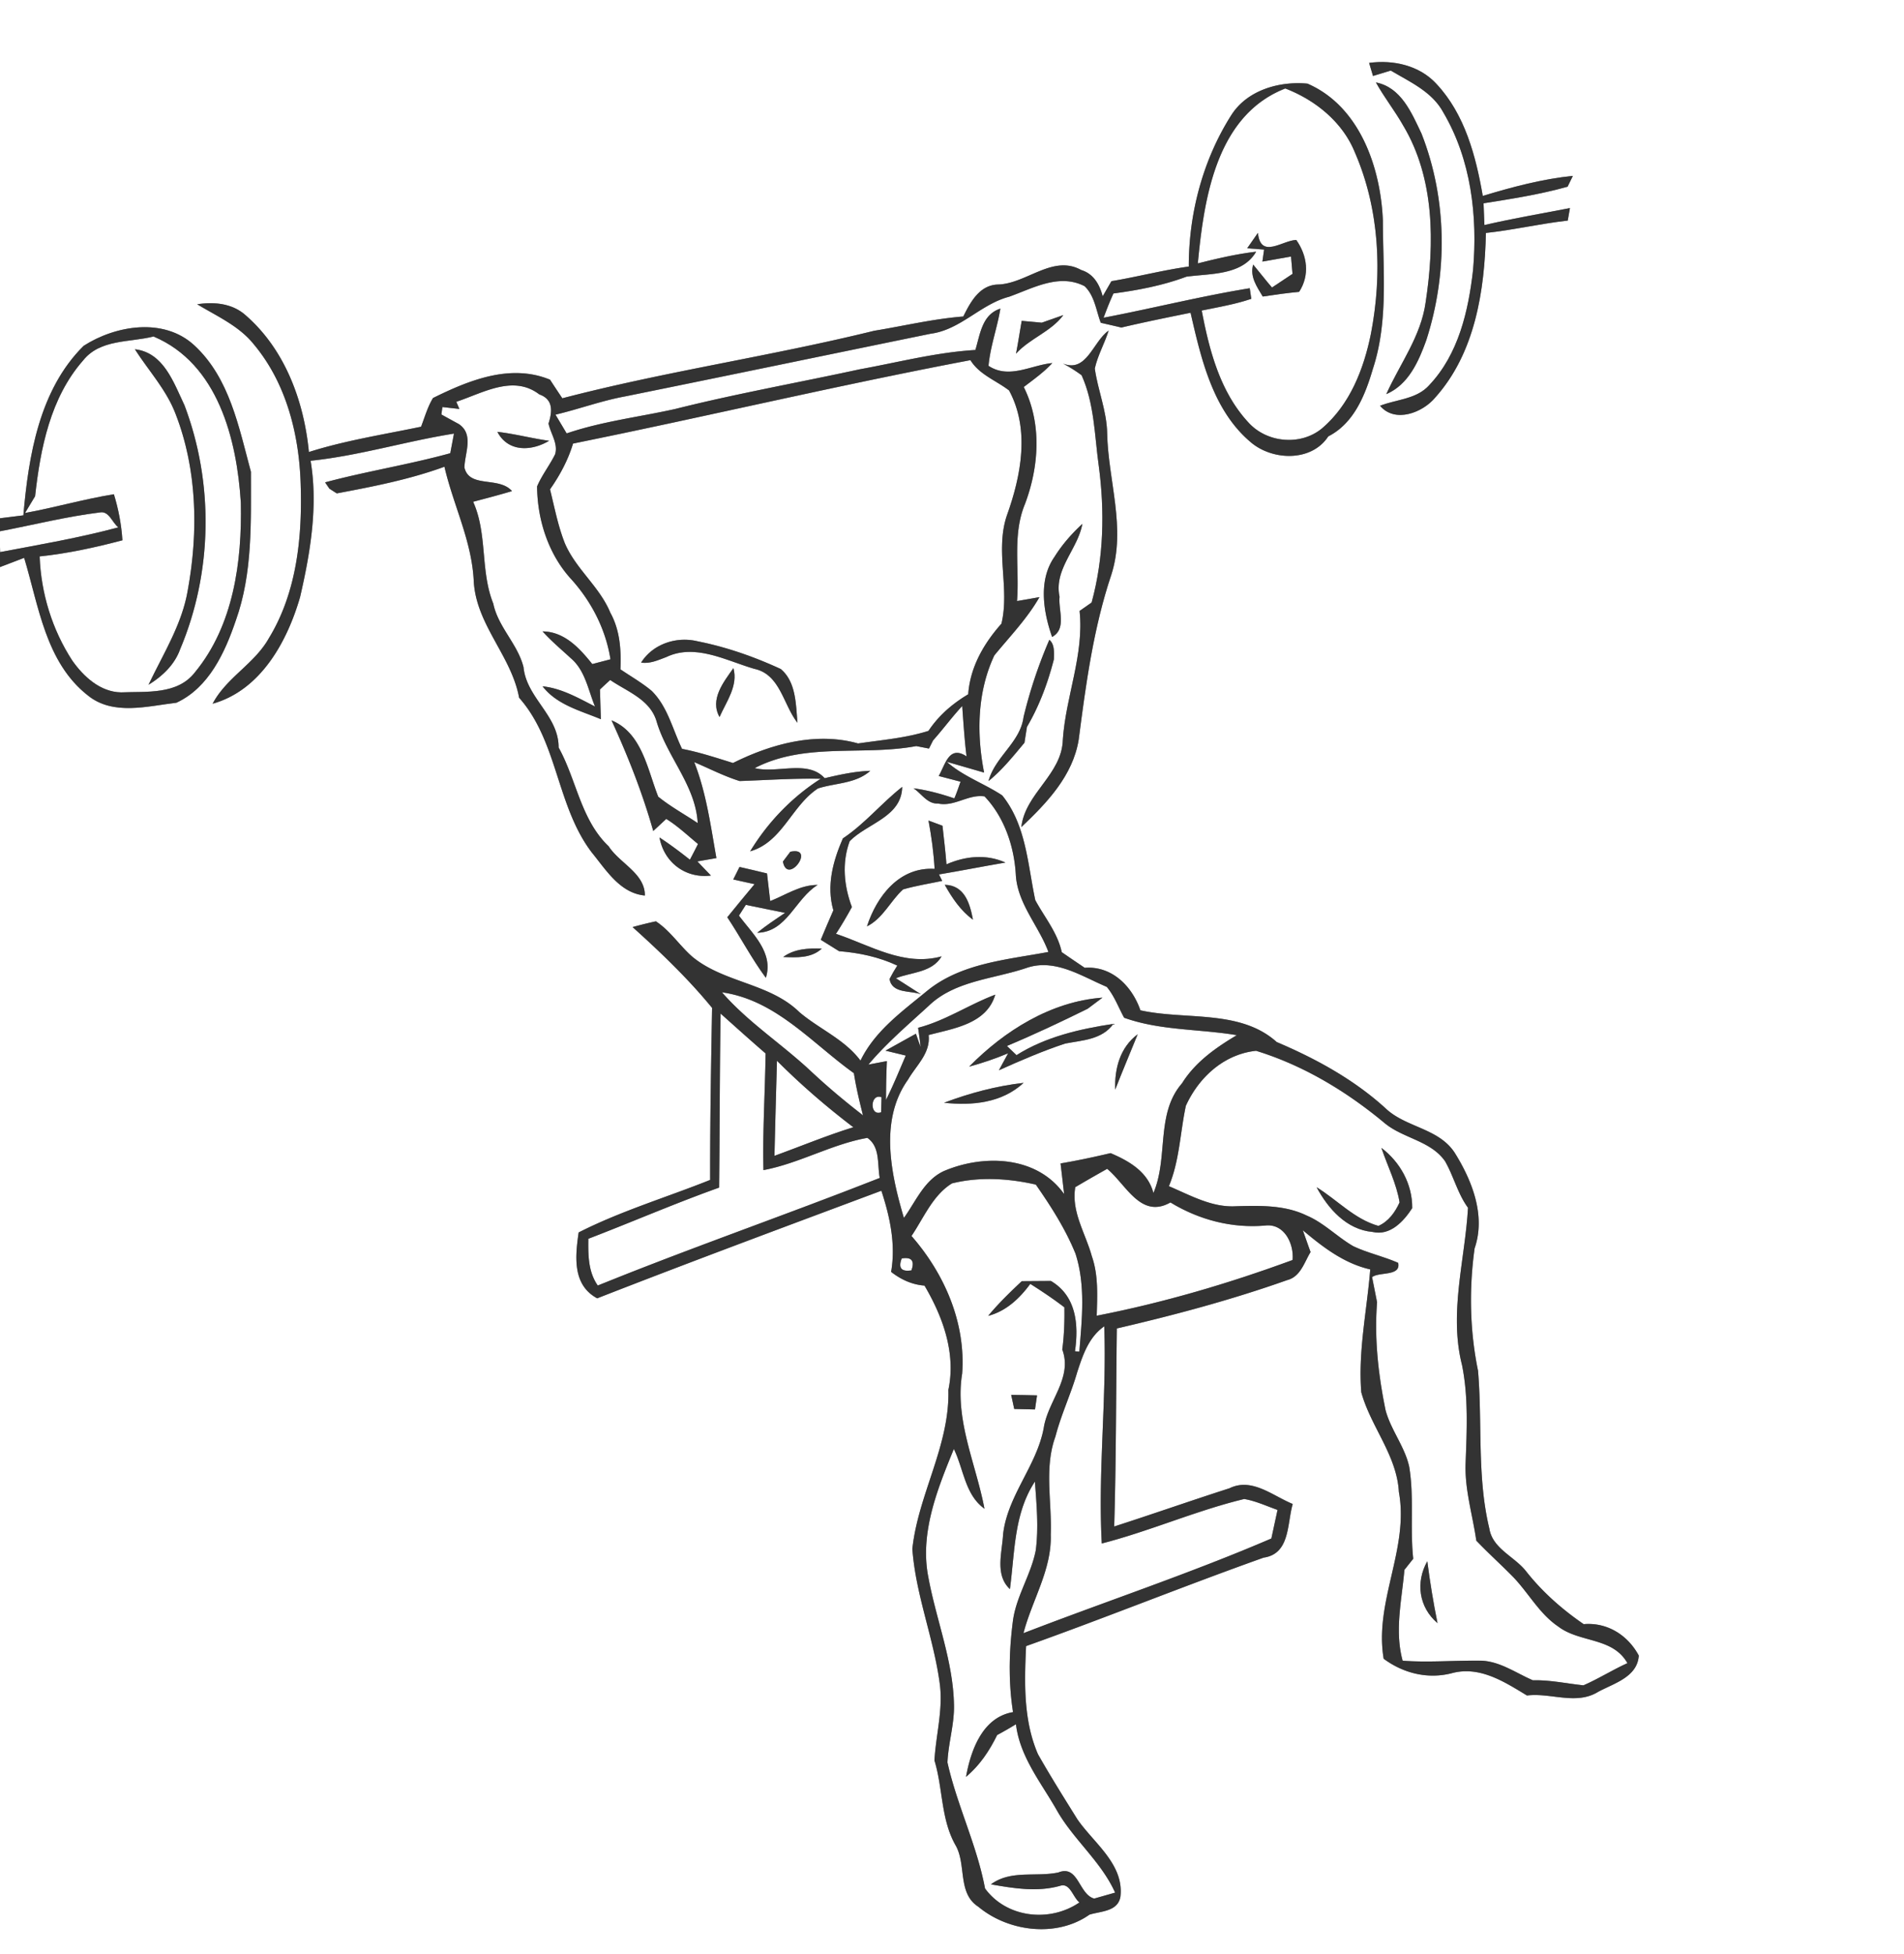 <svg width="268pt" height="275pt" viewBox="0 0 268 275" xmlns="http://www.w3.org/2000/svg"><rect x="0" y="0" width="268" height="275" fill="#808080" stroke="none"/><g fill="#FFF"><path d="M0 0h268v275H0V79.8c.85-.32 2.55-.97 3.4-1.3 2.05 6.75 3.01 14.68 8.95 19.35 3.55 2.89 8.38 1.52 12.48 1.04 4.56-2.11 6.83-7.06 8.36-11.57 2.4-6.71 2.12-13.92 2.13-20.93-1.7-6.26-3-13.22-7.99-17.81-4.28-3.94-11.07-2.8-15.56.09-6.24 6.18-7.75 15.47-8.48 23.85-1.1.14-2.19.27-3.29.41V0m192.71 8.85c.14.46.41 1.38.55 1.84.83-.25 1.66-.51 2.5-.76 2.71 1.61 5.83 2.98 7.4 5.9 3.91 6.63 4.84 14.61 4.18 22.17-.65 5.75-2.05 11.85-6.16 16.19-1.76 1.99-4.61 2-6.93 2.91 2.08 2.48 5.98.99 7.76-1.15 5.62-6.26 6.96-15.05 7.14-23.17 3.86-.41 7.66-1.31 11.52-1.74.08-.44.23-1.32.31-1.76-4.02.78-8.06 1.47-12.04 2.39l-.12-3.06c3.96-.63 7.95-1.25 11.83-2.34.18-.38.56-1.14.74-1.52-4.31.44-8.54 1.57-12.68 2.82-.97-5.61-2.53-11.5-6.52-15.76-2.39-2.61-6.08-3.42-9.48-2.96m-19.47 7.47c-3.96 6.29-5.92 13.78-5.91 21.19-3.66.51-7.24 1.45-10.89 2.06l-1.23 2.13c-.43-1.67-1.3-3.18-3.02-3.7-4.01-2.22-7.68 1.92-11.71 2.04-2.6.07-3.88 2.46-4.89 4.5-4.23.33-8.37 1.33-12.55 2.01-14.54 3.58-29.41 5.72-43.89 9.5-.58-.87-1.16-1.74-1.73-2.62-5.59-2.3-11.42.09-16.47 2.58-.76 1.25-1.16 2.68-1.68 4.04-5.28 1.1-10.64 1.93-15.79 3.56-.69-7.15-3.37-14.43-8.89-19.23-1.87-1.69-4.45-1.93-6.83-1.56 2.77 1.68 5.89 3.04 7.96 5.63 4.57 5.45 6.38 12.65 6.6 19.63.25 7.43-.53 15.28-4.48 21.74-2.02 3.6-5.98 5.54-7.91 9.21 6.75-1.89 10.49-8.72 12.31-15.01 1.44-6.23 2.55-12.8 1.48-19.18 6.83-.71 13.42-2.75 20.18-3.82l-.52 2.76c-5.81 1.6-11.79 2.54-17.62 4.1l.6.88c.26.17.78.51 1.05.67 5.11-.96 10.25-1.96 15.15-3.75 1.26 5.46 3.89 10.5 4.13 16.2.39 6.13 5.3 10.42 6.38 16.31 5.47 6.16 5.25 15.27 10.25 21.8 2 2.45 3.97 5.71 7.45 6.03.02-3.12-3.55-4.53-5.09-6.92-3.93-3.74-4.52-9.35-7.05-13.91.01-4.51-4.51-6.95-4.94-11.3-.81-3.26-3.57-5.63-4.26-8.96-1.85-4.61-.79-9.78-2.83-14.32 1.83-.48 3.66-.96 5.47-1.5-1.86-2.12-6.02-.36-6.7-3.33.06-2.06 1.36-4.65-.78-6.1-.62-.34-1.85-1.01-2.46-1.35l.14-1.05c.6.07 1.79.2 2.39.27l-.43-1.01c3.73-1.23 8.01-3.85 11.68-1.04 2.01.71 1.83 2.43 1.3 4.1.3 1.43 1.37 2.82.93 4.32-.76 1.55-1.86 2.93-2.54 4.53.04 4.71 1.59 9.56 4.82 13.07 2.85 3.16 4.84 7.04 5.51 11.26-.64.17-1.92.5-2.56.67-1.78-2.22-3.9-4.56-7-4.6 1.23 1.37 2.64 2.54 3.99 3.79 2.01 1.7 2.43 4.46 3.39 6.78-2.36-1.2-4.7-2.56-7.38-2.84 2.02 2.61 5.31 3.42 8.21 4.63-.04-1.05-.1-3.14-.13-4.18.47-.46.96-.9 1.44-1.34 2.43 1.66 5.67 2.75 6.55 5.9 1.48 4.95 5.47 8.94 5.77 14.24-1.85-1.24-3.83-2.32-5.56-3.72-1.52-3.84-2.28-8.97-6.57-10.74 2.32 5.06 4.35 10.21 5.87 15.57.46-.42 1.37-1.27 1.83-1.7 1.62 1 3 2.32 4.47 3.53-.37.74-.75 1.47-1.14 2.21-1.39-1.1-2.8-2.16-4.28-3.13.63 3.5 3.66 5.81 7.24 5.36l-1.91-1.99c.67-.12 2.01-.35 2.68-.47-.81-4.55-1.42-9.17-3.12-13.5 2.12.9 4.18 1.97 6.39 2.66 3.8-.13 7.6-.4 11.41-.32-4.05 2.59-7.43 6.1-9.93 10.21 4.53-1.29 5.83-6.42 9.55-8.85 2.46-.79 5.32-.65 7.36-2.48-2.18.08-4.31.54-6.42 1.04-2.39-2.64-6.7-.62-9.85-1.42 7.07-3.67 15.22-1.69 22.74-3.1.45.09 1.34.26 1.79.35l.57-1.14c1.41-1.58 2.66-3.29 4.11-4.85.17 2.37.32 4.74.61 7.09-2.47-1.63-2.98 1.14-3.92 2.76l3.07.8c-.27.79-.54 1.58-.87 2.35-1.88-.64-3.79-1.16-5.75-1.42 1.11.72 1.95 2.23 3.45 2.14 2.29.5 4.26-1.34 6.55-1 2.78 2.91 4.16 7 4.4 10.97.21 4.11 3.22 7.21 4.59 10.92-5.84 1.1-12.24 1.56-17.04 5.45-3.5 2.89-7.37 5.63-9.41 9.84-2.25-3.01-5.8-4.44-8.6-6.82-4.19-4.11-10.68-4.12-15.12-7.84-1.77-1.57-3.09-3.64-5.08-4.94-1.1.24-2.19.51-3.28.81 3.95 3.55 7.83 7.27 11.19 11.37-.14 8.07-.29 16.14-.27 24.21-6.16 2.46-12.58 4.38-18.51 7.39-.49 3.38-.9 7.38 2.61 9.27 13.28-5.19 26.65-10.15 40-15.14 1.21 3.69 2.04 7.53 1.37 11.42 1.37 1.07 2.94 1.8 4.7 1.93 2.59 4.4 4.45 9.52 3.36 14.68.21 7.83-4.25 14.7-5.07 22.37.47 6.49 3.03 12.62 3.87 19.06.46 3.6-.56 7.14-.76 10.71 1.22 3.99.88 8.34 3.03 12.04 1.47 2.72.21 6.66 3.15 8.55 4.25 3.54 11.04 4.36 15.64 1.11 1.62-.5 3.99-.42 4.36-2.53.52-4.56-3.72-7.51-6.05-10.87-1.89-3.04-3.8-6.07-5.56-9.18-2.07-4.79-1.91-10.12-1.67-15.21 11.2-3.99 22.23-8.46 33.44-12.45 3.74-.54 3.28-4.77 4.09-7.55-2.81-1.14-5.74-3.76-8.9-2.21-5.42 1.74-10.8 3.63-16.23 5.38.28-9.29.25-18.58.37-27.87 8.1-1.88 16.16-4.03 24-6.81 1.86-.48 2.38-2.48 3.27-3.94-.37-1.02-.73-2.05-1.09-3.07 2.82 2.37 5.81 4.68 9.49 5.51-.46 5.76-1.72 11.48-1.26 17.29 1.33 4.85 5 8.85 5.29 14.02 1.47 8.01-3.5 15.44-2.14 23.48 2.76 2.04 6.18 2.9 9.56 2.04 3.93-1.08 7.41 1.19 10.61 3.13 3.36-.42 6.93 1.4 10.03-.52 2.21-1.19 5.52-2.08 5.71-5.1-1.55-2.88-4.44-4.7-7.76-4.42-3.03-2.08-5.8-4.52-8.08-7.41-1.64-2.12-4.74-3.18-5.2-6.06-1.75-7.27-.96-14.81-1.59-22.2-1.16-5.64-1.27-11.52-.48-17.21 1.59-4.6-.34-9.51-2.78-13.42-2.27-3.53-6.93-3.56-9.8-6.33-4.44-4.03-9.77-6.95-15.27-9.28-5.15-4.64-12.87-3.06-19.19-4.47-1.17-3.39-4.01-6.27-7.84-5.98-1.08-.73-2.16-1.46-3.23-2.2-.6-2.77-2.43-4.91-3.73-7.33-1.07-5.04-1.28-10.54-4.65-14.73-2.54-1.68-5.5-2.68-7.81-4.73 1.32.38 3.95 1.14 5.26 1.52-1.08-5.48-.97-11.38 1.44-16.49 2.19-2.68 4.62-5.17 6.35-8.2-.79.14-2.37.42-3.16.55.37-4.54-.68-9.32 1.12-13.65 1.98-5.26 2.4-11.32-.17-16.47 1.39-1.06 2.83-2.08 4.02-3.37-3.02.29-6.08 2.3-8.98.39.25-2.74 1.23-5.35 1.67-8.05-2.59.84-2.84 3.59-3.52 5.82-5.51.33-10.88 1.74-16.29 2.72-8.66 1.88-17.39 3.43-25.99 5.59-5.08 1.13-10.3 1.74-15.25 3.43-.52-.88-1.05-1.76-1.57-2.64 3.3-.78 6.5-1.97 9.85-2.58 14.33-2.9 28.64-5.88 42.96-8.81 4.2-.55 7.02-4.15 11.03-5.2 3.37-1.2 7.05-3.33 10.63-1.49 1.42 1.35 1.62 3.4 2.28 5.15.96.22 1.93.44 2.9.67 3.23-.76 6.49-1.42 9.74-2.08 1.48 6.46 3.12 13.65 8.39 18.15 3.03 2.67 8.62 2.89 10.99-.75 3.62-1.84 5.2-5.82 6.28-9.5 2.21-6.72 1.41-13.9 1.41-20.85-.3-7.46-3.25-16.1-10.61-19.29-4-.38-8.59.93-10.8 4.55m20.43-4.72c1.16 2.1 2.66 3.98 3.84 6.07 4.44 7.42 4.42 16.56 3.16 24.85-.65 4.78-3.61 8.66-5.54 12.94 3.12-1.33 4.55-4.59 5.63-7.59 3.03-9.39 2.95-19.84-.67-29.06-1.39-2.91-2.86-6.51-6.42-7.21m-47.04 33.81c-.71-.07-2.11-.19-2.82-.26-.27 1.54-.5 3.08-.8 4.62 1.95-2.16 4.9-3.07 6.66-5.43-.76.27-2.28.8-3.04 1.07m3 5.75c.91.48 1.78 1.03 2.61 1.64 1.8 3.99 1.82 8.43 2.41 12.69.86 6.43.72 13.03-1 19.3-.42.3-1.26.88-1.69 1.18.65 6.19-1.95 12.02-2.36 18.14-.14 4.9-5.31 7.53-5.84 12.28 3.6-3.41 7.27-7.24 8.08-12.35 1.01-7.8 2.07-15.66 4.58-23.14 2.12-6.56-.45-13.3-.58-19.94-.06-3.13-1.31-6.04-1.74-9.1.41-1.86 1.38-3.53 1.95-5.34-2.22 1.55-3.09 5.98-6.42 4.64m-79.62 9.61c1.51 2.88 4.79 2.74 7.28 1.26-2.44-.34-4.83-.98-7.28-1.26m78.41 17.6c-2.31 3.29-1.55 7.79-.33 11.26 2.09-1.13.85-3.79 1.05-5.65-.83-3.88 2.55-6.66 3.21-10.26-1.5 1.38-2.85 2.92-3.93 4.65m-.72 11.67a67 67 0 00-3.63 10.87c-.46 3.57-4.01 5.57-4.93 9 1.93-1.55 3.47-3.5 5.06-5.39.09-.56.26-1.67.35-2.23 1.74-2.95 2.94-6.2 3.79-9.51.03-.88.12-2.14-.64-2.74m-29.06 27.94c-1.39 3.18-2.34 6.66-1.34 10.12-.6 1.38-1.2 2.76-1.77 4.15.86.53 1.71 1.06 2.57 1.6 2.83.23 5.61.81 8.2 2.03-.39.61-.76 1.24-1.09 1.89.35 2.09 2.96 1.59 4.43 2.15-.89-.56-2.65-1.7-3.54-2.26 2.22-.88 5.07-.78 6.44-3.08-5.3 1.46-10.03-1.55-14.87-3.17.8-1.23 1.54-2.49 2.24-3.77-1.12-2.98-1.43-6.24-.31-9.27 2.48-2.53 7.31-3.39 7.39-7.64-2.9 2.28-5.26 5.19-8.35 7.25m12.05-2.51c.42 2.25.73 4.51.86 6.8-4.96-.31-8.14 3.84-9.52 8.09 2.27-1.14 3.29-3.57 5.08-5.2 1.81-.52 3.67-.81 5.51-1.2l-.45-.91c3.12-.52 6.22-1.14 9.35-1.67-2.7-1.22-5.64-.91-8.3.25-.14-1.82-.36-3.62-.56-5.43-.66-.24-1.32-.49-1.97-.73m-19.45 4.39c-.26.34-.78 1.04-1.04 1.38.64 3.45 4.73-2.18 1.04-1.38m-7.15 2.14l-.88 1.76c.75.17 2.25.5 3 .66-1.3 1.54-2.57 3.1-3.84 4.66 1.87 2.8 3.42 5.81 5.43 8.52 1.11-3.55-1.88-6.19-3.79-8.75.24-.38.73-1.14.97-1.52 1.84.4 3.68.74 5.52 1.13-1.33.9-2.67 1.79-3.92 2.8 4.2-.09 5.34-4.78 8.51-6.73-2.43-.02-4.49 1.41-6.68 2.27-.11-.98-.34-2.92-.45-3.89-1.29-.31-2.58-.62-3.87-.91m28.89 2.51c1.03 1.85 2.24 3.64 3.97 4.91-.43-2.28-1.17-4.84-3.97-4.91m-22.74 10.16c1.88.07 3.93.2 5.43-1.18-1.89-.07-3.85.02-5.43 1.18z"/><path d="M168.6 37.07c.87-9.12 2.57-20.82 12.31-24.62 4.22 1.62 8.07 4.72 9.8 9 3.47 7.98 3.89 17.07 2.25 25.54-1 4.94-2.96 9.97-6.9 13.31-3.04 2.49-7.81 2.01-10.39-.91-3.94-4.27-5.46-10.12-6.52-15.69 2.33-.48 4.71-.88 6.98-1.65-.06-.37-.16-1.12-.22-1.49-6.9 1.12-13.7 2.84-20.57 4.15.42-1.15.87-2.29 1.38-3.41 3.49-.46 6.98-1.13 10.3-2.37 3.36-.45 7.85-.16 9.79-3.51-2.78.33-5.5.96-8.21 1.65m6.95-2.13c.59.05 1.78.14 2.38.18l-.24 1.69c1.34-.24 2.68-.47 4.03-.71.05.61.15 1.83.21 2.44-.73.48-2.17 1.44-2.89 1.92-.91-1.05-1.76-2.17-2.65-3.23-.49 1.72.53 3.11 1.35 4.5 1.7-.26 3.4-.5 5.12-.66 1.52-2.35 1.16-5.08-.4-7.3-1.9.02-5.03 2.77-5.4-1-.51.72-1.01 1.45-1.51 2.17zM11.7 50.72c2.4-3.02 6.54-2.51 9.91-3.37 9.08 3.83 11.73 14.48 12.29 23.39.18 8.26-1.03 17.28-6.45 23.85-2.47 3.21-6.83 2.69-10.41 2.84-2.93-.05-5.28-2.22-6.87-4.48-2.83-4.35-4.4-9.47-4.59-14.65 3.94-.41 7.82-1.26 11.65-2.27-.14-2.2-.55-4.37-1.2-6.48-4.21.68-8.32 1.88-12.51 2.64.35-.59 1.06-1.77 1.42-2.36.75-6.74 2.15-13.86 6.76-19.11m7.29-1.57c1.92 3.01 4.42 5.69 5.71 9.06 3.06 7.84 3.23 16.59 1.74 24.79-.8 4.85-3.47 9-5.53 13.36 1.94-1.19 3.67-2.82 4.45-5.01 4.56-10.8 4.76-23.4.59-34.36-1.51-3.16-2.92-7.38-6.96-7.84zM80.66 62.42c18.68-3.78 37.21-8.2 55.93-11.74 1.27 2.05 3.61 2.86 5.44 4.26 2.96 5.47 1.7 11.98-.29 17.55-1.71 4.95.42 10.33-.78 15.27-2.5 2.82-4.4 6.1-4.68 9.94-2.2 1.31-4.17 2.99-5.59 5.15-3.22 1.02-6.59 1.28-9.91 1.77-5.92-1.67-12.26.08-17.61 2.75-2.37-.74-4.73-1.52-7.17-1.99-1.33-2.75-2.02-5.93-4.26-8.15-1.37-1.15-2.94-2.04-4.41-3.04.12-2.73-.07-5.53-1.42-7.97-1.51-3.66-4.85-6.14-6.4-9.76-.97-2.45-1.46-5.05-2.09-7.6 1.39-1.98 2.54-4.12 3.24-6.44m9.58 30.82c1.25.19 2.4-.35 3.53-.77 4.09-1.96 8.45.5 12.41 1.65 3.65.78 4.06 5.05 6.07 7.59-.23-2.59-.19-5.76-2.36-7.57-3.75-1.73-7.7-3.11-11.76-3.91-2.94-.7-6.25.4-7.89 3.01m11.04 7.66c.94-2.14 2.65-4.41 1.95-6.88-1.38 1.96-3.35 4.4-1.95 6.88z"/><path d="M0 74.76c4.68-.89 9.33-2.07 14.06-2.65 1.29-.25 1.73 1.45 2.6 2.1-5.48 1.47-11.07 2.43-16.64 3.48l-.02-.7v-2.23zM144.48 136.21c4.01-1.38 7.76 1.17 11.31 2.67 1.07 1.28 1.64 2.89 2.44 4.34 5.09 1.82 10.58 1.56 15.86 2.45-2.97 1.76-5.86 3.8-7.72 6.78-3.73 4.28-1.88 10.45-4.02 15.43-.77-2.97-3.41-4.5-6.03-5.61-2.34.55-4.68 1.05-7.04 1.45.17 1.43.34 2.87.5 4.31-3.81-5.4-11.33-5.63-16.94-3.23-2.76 1.28-3.93 4.26-5.61 6.59-1.84-6.22-3.48-13.79.59-19.48 1.16-2.01 3.18-3.7 2.89-6.26 3.55-.94 8.17-1.56 9.38-5.68-3.7 1.39-7 3.66-10.86 4.66.12.9.27 1.8.34 2.7l-.65-1.86c-1.07.59-3.21 1.78-4.28 2.38.72.17 2.14.52 2.85.69-.9 2.09-1.76 4.2-2.78 6.25 0-1.83.04-3.65.12-5.47-.65.12-1.95.37-2.6.49 2.54-3.01 5.55-5.58 8.45-8.23 3.69-3.6 9.15-3.79 13.8-5.37m-8.07 13.89c1.87-.51 3.7-1.13 5.49-1.88-.32.59-.97 1.79-1.3 2.39 3.06-1.37 6.15-2.71 9.33-3.76 2.43-.47 5.19-.54 6.79-2.77-4.75.72-9.52 1.81-13.64 4.4-.45-.43-.91-.86-1.35-1.29 3.85-1.61 7.62-3.39 11.37-5.24.69-.52 1.38-1.04 2.08-1.56-7.23.53-13.79 4.65-18.77 9.71m20.56 3.24c1.02-2.62 2.12-5.2 3.17-7.8-2.49 1.86-3.27 4.81-3.17 7.8m-24.09 1.84c3.97.43 8.14.03 11.2-2.8-3.84.44-7.59 1.44-11.2 2.8zM101.62 139.64c7.59 1.07 12.65 7.15 18.57 11.38.31 2 .78 3.96 1.28 5.93-2.52-1.95-4.95-3.98-7.27-6.15-4.08-3.85-8.87-6.9-12.58-11.16zM101.22 167.12c.09-8.17.07-16.33.21-24.49 2.1 1.88 4.2 3.77 6.33 5.61-.07 5.47-.43 10.94-.3 16.42 5.05-.95 9.6-3.65 14.63-4.54 1.84 1.3 1.37 3.71 1.74 5.64-13.18 5.19-26.57 9.82-39.69 15.14-1.36-1.94-1.36-4.31-1.33-6.58 6.16-2.36 12.2-4.99 18.41-7.2z"/><path d="M166.91 155.62c1.82-4.01 5.37-7.28 9.89-7.75 6.7 2.06 12.8 5.75 18.16 10.23 2.6 2.12 6.47 2.44 8.46 5.34 1.2 2.11 1.76 4.54 3.21 6.52-.42 7.35-2.71 14.8-.84 22.14.92 4.57.67 9.24.5 13.86-.13 3.68.99 7.23 1.51 10.84 1.68 1.77 3.51 3.4 5.22 5.15 2.16 2.26 3.68 5.17 6.33 6.95 3.03 2.3 7.64 1.46 9.72 5.14-2.11.95-4.07 2.2-6.19 3.12-2.38-.25-4.73-.77-7.13-.71-2.49-1.08-4.86-2.84-7.68-2.76-3.55-.03-7.09.27-10.64.01-1.16-4.21-.12-8.55.25-12.79l1.24-1.56c-.47-4.31.15-8.68-.57-12.97-.63-2.84-2.59-5.16-3.33-7.96-1.02-4.98-1.59-10.07-1.19-15.16-.23-1.18-.47-2.36-.7-3.54.98-.78 4.09-.08 3.67-2.01-2.06-.91-4.28-1.38-6.31-2.34-2.28-1.31-4.13-3.29-6.57-4.32-3.06-1.49-6.55-1.4-9.87-1.31-3.42.23-6.48-1.53-9.52-2.82 1.5-3.61 1.58-7.53 2.38-11.3m27.53 5.91c.86 2.55 2.12 4.99 2.56 7.67-.63 1.38-1.55 2.68-2.98 3.31-3.38-.95-5.78-3.65-8.7-5.44 1.63 3.03 4.23 5.97 7.88 6.29 2.48.58 4.37-1.49 5.58-3.35.03-3.37-1.69-6.47-4.34-8.48m7.9 66.88c-.59-2.89-1.06-5.79-1.44-8.71-1.67 2.96-1.19 6.48 1.44 8.71zM109.36 149.27c3.36 3.37 6.97 6.48 10.75 9.36-3.76 1.16-7.4 2.68-11.1 4.02.1-4.46.23-8.92.35-13.38zM124.02 156.52c-1.66.62-1.55-2.73.06-2.11-.01.53-.04 1.58-.06 2.11z"/><path d="M151.35 167.06c1.49-.88 2.99-1.74 4.49-2.58 2.67 2.2 4.72 7.1 8.91 4.73 4 2.44 8.64 3.66 13.33 3.25 2.68-.33 4.07 2.55 3.86 4.85-8.98 3.3-18.18 6.01-27.57 7.84.08-2.8.25-5.69-.69-8.38-.89-3.23-2.91-6.23-2.33-9.71zM128.3 173.93c1.72-2.55 2.99-5.73 5.69-7.4 3.83-.96 7.99-.71 11.81.17 2.13 3.06 4.17 6.24 5.58 9.71 1.44 4.45.91 9.22.54 13.8l-.61-.06c.54-3.76.19-7.78-3.39-9.89l-4.1.03c-1.65 1.55-3.28 3.13-4.73 4.88 2.52-.65 4.43-2.46 5.93-4.5 1.64 1.04 3.26 2.12 4.8 3.3.03 1.98-.03 3.97-.3 5.93 1.49 4.03-2.04 7.24-2.61 11.06-.99 5.33-5.11 9.5-5.72 14.96-.13 2.54-1.19 5.7.96 7.7.7-5.15.54-10.61 3.52-15.13.23 3.21.54 6.46.12 9.67-.66 3.42-2.73 6.41-3.21 9.88-.56 4.27-.66 8.63.01 12.89-4.3.73-5.94 5.36-6.62 9.11 1.91-1.59 3.3-3.66 4.38-5.88.9-.48 1.78-.99 2.65-1.52.54 4.49 3.41 8.05 5.6 11.83 2.33 4.28 6.33 7.36 8.36 11.86-.74.21-2.21.63-2.94.84-2.2-.58-2.21-4.82-5.06-3.67-3.16.66-6.72-.39-9.48 1.67 3.22.56 6.51 1.11 9.72.21 1.43-.5 1.82 1.64 2.74 2.33-4.16 2.86-10.25 2.2-13.29-1.96-1.14-6.09-3.94-11.69-5.29-17.73.11-2.7.97-5.33.92-8.04-.1-6.2-2.5-12-3.61-18.03-1.23-6.22 1.27-12.38 3.59-18.05 1.38 2.81 1.57 6.46 4.31 8.41-1.19-6.3-4.21-12.48-3.14-19.02.52-7.15-2.48-14.04-7.13-19.36m14.03 22.36c.11.49.32 1.48.43 1.98.97.02 1.94.05 2.92.07.07-.49.21-1.49.29-1.98-1.22-.03-2.43-.06-3.64-.07z"/><path d="M126.92 177.09c1.39-.23 1.85.33 1.37 1.68-1.43.22-1.88-.34-1.37-1.68zM151.62 193.11c.78-2.4 1.63-4.96 3.81-6.47.36 10.17-.9 20.36-.35 30.56 6.79-1.74 13.24-4.62 20.05-6.26 1.63.28 3.14.99 4.69 1.54l-.87 4.02c-11.44 4.92-23.28 8.84-34.89 13.32 1.2-4.64 4-8.94 3.84-13.87.18-4.6-.96-9.36.66-13.81.8-3.09 2.18-5.97 3.06-9.03z"/></g><g fill="#333"><path d="M192.71 8.85c3.4-.46 7.09.35 9.48 2.96 3.99 4.26 5.55 10.15 6.52 15.76 4.14-1.25 8.37-2.38 12.68-2.82-.18.38-.56 1.14-.74 1.52-3.88 1.09-7.87 1.71-11.83 2.34l.12 3.06c3.98-.92 8.02-1.61 12.04-2.39-.08.44-.23 1.32-.31 1.76-3.86.43-7.66 1.33-11.52 1.74-.18 8.12-1.52 16.91-7.14 23.17-1.78 2.14-5.68 3.63-7.76 1.15 2.32-.91 5.17-.92 6.93-2.91 4.11-4.34 5.51-10.44 6.16-16.19.66-7.56-.27-15.54-4.18-22.17-1.57-2.92-4.69-4.29-7.4-5.9-.84.25-1.67.51-2.5.76-.14-.46-.41-1.38-.55-1.84z"/><path d="M173.24 16.32c2.21-3.62 6.8-4.93 10.8-4.55 7.36 3.19 10.31 11.83 10.61 19.29 0 6.95.8 14.13-1.41 20.85-1.08 3.68-2.66 7.66-6.28 9.5-2.37 3.64-7.96 3.42-10.99.75-5.27-4.5-6.91-11.69-8.39-18.15-3.25.66-6.51 1.32-9.74 2.08-.97-.23-1.94-.45-2.9-.67-.66-1.75-.86-3.8-2.28-5.15-3.58-1.84-7.26.29-10.63 1.49-4.01 1.05-6.83 4.65-11.03 5.2-14.32 2.93-28.63 5.91-42.96 8.81-3.35.61-6.55 1.8-9.85 2.58.52.88 1.05 1.76 1.57 2.64 4.95-1.69 10.17-2.3 15.25-3.43 8.6-2.16 17.33-3.71 25.99-5.59 5.41-.98 10.78-2.39 16.29-2.72.68-2.23.93-4.98 3.52-5.82-.44 2.7-1.42 5.31-1.67 8.05 2.9 1.91 5.96-.1 8.98-.39-1.19 1.29-2.63 2.31-4.02 3.37 2.57 5.15 2.15 11.21.17 16.47-1.8 4.33-.75 9.11-1.12 13.65.79-.13 2.37-.41 3.16-.55-1.73 3.03-4.16 5.52-6.35 8.2-2.41 5.11-2.52 11.01-1.44 16.49-1.31-.38-3.94-1.14-5.26-1.52 2.31 2.05 5.27 3.05 7.81 4.73 3.37 4.19 3.58 9.69 4.65 14.73 1.3 2.42 3.13 4.56 3.73 7.33 1.07.74 2.15 1.47 3.23 2.2 3.83-.29 6.67 2.59 7.84 5.98 6.32 1.41 14.04-.17 19.19 4.47 5.5 2.33 10.83 5.25 15.27 9.28 2.87 2.77 7.53 2.8 9.8 6.33 2.44 3.91 4.37 8.82 2.78 13.42-.79 5.69-.68 11.57.48 17.21.63 7.39-.16 14.93 1.59 22.2.46 2.88 3.56 3.94 5.2 6.06 2.28 2.89 5.05 5.33 8.08 7.41 3.32-.28 6.21 1.54 7.76 4.42-.19 3.02-3.5 3.91-5.71 5.1-3.1 1.92-6.67.1-10.03.52-3.2-1.94-6.68-4.21-10.61-3.13-3.38.86-6.8 0-9.56-2.04-1.36-8.04 3.61-15.47 2.14-23.48-.29-5.17-3.96-9.17-5.29-14.02-.46-5.81.8-11.53 1.26-17.29-3.68-.83-6.67-3.14-9.49-5.51.36 1.02.72 2.05 1.09 3.07-.89 1.46-1.41 3.46-3.27 3.94-7.84 2.78-15.9 4.93-24 6.81-.12 9.29-.09 18.58-.37 27.87 5.43-1.75 10.81-3.64 16.23-5.38 3.16-1.55 6.09 1.07 8.9 2.21-.81 2.78-.35 7.01-4.09 7.55-11.21 3.99-22.24 8.46-33.44 12.45-.24 5.09-.4 10.42 1.67 15.21 1.76 3.11 3.67 6.14 5.56 9.18 2.33 3.36 6.57 6.31 6.05 10.87-.37 2.11-2.74 2.03-4.36 2.53-4.6 3.25-11.39 2.43-15.64-1.11-2.94-1.89-1.68-5.83-3.15-8.55-2.15-3.7-1.81-8.05-3.03-12.04.2-3.57 1.22-7.11.76-10.71-.84-6.44-3.4-12.57-3.87-19.06.82-7.67 5.28-14.54 5.07-22.37 1.09-5.16-.77-10.28-3.36-14.68-1.76-.13-3.33-.86-4.7-1.93.67-3.89-.16-7.73-1.37-11.42-13.35 4.99-26.72 9.95-40 15.14-3.51-1.89-3.1-5.89-2.61-9.27 5.93-3.01 12.35-4.93 18.51-7.39-.02-8.07.13-16.14.27-24.21-3.36-4.1-7.24-7.82-11.19-11.37 1.09-.3 2.18-.57 3.28-.81 1.99 1.3 3.31 3.37 5.08 4.94 4.44 3.72 10.93 3.73 15.12 7.84 2.8 2.38 6.35 3.81 8.6 6.82 2.04-4.21 5.91-6.95 9.41-9.84 4.8-3.89 11.2-4.35 17.04-5.45-1.37-3.71-4.38-6.81-4.59-10.92-.24-3.97-1.62-8.06-4.4-10.97-2.29-.34-4.26 1.5-6.55 1-1.5.09-2.34-1.42-3.45-2.14 1.96.26 3.87.78 5.75 1.42.33-.77.6-1.56.87-2.35l-3.07-.8c.94-1.62 1.45-4.39 3.92-2.76-.29-2.35-.44-4.72-.61-7.09-1.45 1.56-2.7 3.27-4.11 4.85l-.57 1.14c-.45-.09-1.34-.26-1.79-.35-7.52 1.41-15.67-.57-22.74 3.1 3.15.8 7.46-1.22 9.85 1.42 2.11-.5 4.24-.96 6.42-1.04-2.04 1.83-4.9 1.69-7.36 2.48-3.72 2.43-5.02 7.56-9.55 8.85 2.5-4.11 5.88-7.62 9.93-10.21-3.81-.08-7.61.19-11.41.32-2.21-.69-4.27-1.76-6.39-2.66 1.7 4.33 2.31 8.95 3.12 13.5-.67.12-2.01.35-2.68.47l1.91 1.99c-3.58.45-6.61-1.86-7.24-5.36 1.48.97 2.89 2.03 4.28 3.13.39-.74.77-1.47 1.14-2.21-1.47-1.21-2.85-2.53-4.47-3.53-.46.43-1.37 1.28-1.83 1.7-1.52-5.36-3.55-10.51-5.87-15.57 4.29 1.77 5.05 6.9 6.57 10.74 1.73 1.4 3.71 2.48 5.56 3.72-.3-5.3-4.29-9.29-5.77-14.24-.88-3.15-4.12-4.24-6.55-5.9-.48.44-.97.88-1.44 1.34.03 1.04.09 3.13.13 4.18-2.9-1.21-6.19-2.02-8.21-4.63 2.68.28 5.02 1.64 7.38 2.84-.96-2.32-1.38-5.08-3.39-6.78-1.35-1.25-2.76-2.42-3.99-3.79 3.1.04 5.22 2.38 7 4.6.64-.17 1.92-.5 2.56-.67-.67-4.22-2.66-8.1-5.51-11.26-3.23-3.51-4.78-8.36-4.82-13.07.68-1.6 1.78-2.98 2.54-4.53.44-1.5-.63-2.89-.93-4.32.53-1.67.71-3.39-1.3-4.1-3.67-2.81-7.95-.19-11.68 1.04l.43 1.01c-.6-.07-1.79-.2-2.39-.27l-.14 1.05c.61.34 1.84 1.01 2.46 1.35 2.14 1.45.84 4.04.78 6.1.68 2.97 4.84 1.21 6.7 3.33-1.81.54-3.64 1.02-5.47 1.5 2.04 4.54.98 9.71 2.83 14.32.69 3.33 3.45 5.7 4.26 8.96.43 4.35 4.95 6.79 4.94 11.3 2.53 4.56 3.12 10.17 7.05 13.91 1.54 2.39 5.11 3.8 5.09 6.92-3.48-.32-5.45-3.58-7.45-6.03-5-6.53-4.78-15.64-10.25-21.8-1.08-5.89-5.99-10.18-6.38-16.31-.24-5.7-2.87-10.74-4.13-16.2-4.9 1.79-10.04 2.79-15.15 3.75-.27-.16-.79-.5-1.05-.67l-.6-.88c5.83-1.56 11.81-2.5 17.62-4.1l.52-2.76c-6.76 1.07-13.35 3.11-20.18 3.82 1.07 6.38-.04 12.95-1.48 19.18-1.82 6.29-5.56 13.12-12.31 15.01 1.93-3.67 5.89-5.61 7.91-9.21 3.95-6.46 4.73-14.31 4.48-21.74-.22-6.98-2.03-14.18-6.6-19.63-2.07-2.59-5.19-3.95-7.96-5.63 2.38-.37 4.96-.13 6.83 1.56 5.52 4.8 8.2 12.08 8.89 19.23 5.15-1.63 10.51-2.46 15.79-3.56.52-1.36.92-2.79 1.68-4.04 5.05-2.49 10.88-4.88 16.47-2.58.57.88 1.15 1.75 1.73 2.62 14.48-3.78 29.35-5.92 43.89-9.5 4.18-.68 8.32-1.68 12.55-2.01 1.01-2.04 2.29-4.43 4.89-4.5 4.03-.12 7.7-4.26 11.71-2.04 1.72.52 2.59 2.03 3.02 3.7l1.23-2.13c3.65-.61 7.23-1.55 10.89-2.06-.01-7.41 1.95-14.9 5.91-21.19m-4.64 20.75c2.71-.69 5.43-1.32 8.21-1.65-1.94 3.35-6.43 3.06-9.79 3.51-3.32 1.24-6.81 1.91-10.3 2.37a47.66 47.66 0 00-1.38 3.41c6.87-1.31 13.67-3.03 20.57-4.15.06.37.16 1.12.22 1.49-2.27.77-4.65 1.17-6.98 1.65 1.06 5.57 2.58 11.42 6.52 15.69 2.58 2.92 7.35 3.4 10.39.91 3.94-3.34 5.9-8.37 6.9-13.31 1.64-8.47 1.22-17.56-2.25-25.54-1.73-4.28-5.58-7.38-9.8-9-9.74 3.8-11.44 15.5-12.31 24.62M80.66 62.42c-.7 2.32-1.85 4.46-3.24 6.44.63 2.55 1.12 5.15 2.09 7.6 1.55 3.62 4.89 6.1 6.4 9.76 1.35 2.44 1.54 5.24 1.42 7.97 1.47 1 3.04 1.89 4.41 3.04 2.24 2.22 2.93 5.4 4.26 8.15 2.44.47 4.8 1.25 7.17 1.99 5.35-2.67 11.69-4.42 17.61-2.75 3.32-.49 6.69-.75 9.91-1.77 1.42-2.16 3.39-3.84 5.59-5.15.28-3.84 2.18-7.12 4.68-9.94 1.2-4.94-.93-10.32.78-15.27 1.99-5.57 3.25-12.08.29-17.55-1.83-1.4-4.17-2.21-5.44-4.26-18.72 3.54-37.25 7.96-55.93 11.74m63.82 73.79c-4.65 1.58-10.11 1.77-13.8 5.37-2.9 2.65-5.91 5.22-8.45 8.23.65-.12 1.95-.37 2.6-.49-.08 1.82-.12 3.64-.12 5.47 1.02-2.05 1.88-4.16 2.78-6.25-.71-.17-2.13-.52-2.85-.69 1.07-.6 3.21-1.79 4.28-2.38l.65 1.86c-.07-.9-.22-1.8-.34-2.7 3.86-1 7.16-3.27 10.86-4.66-1.21 4.12-5.83 4.74-9.38 5.68.29 2.56-1.73 4.25-2.89 6.26-4.07 5.69-2.43 13.26-.59 19.48 1.68-2.33 2.85-5.31 5.61-6.59 5.61-2.4 13.13-2.17 16.94 3.23-.16-1.44-.33-2.88-.5-4.31 2.36-.4 4.7-.9 7.04-1.45 2.62 1.11 5.26 2.64 6.03 5.61 2.14-4.98.29-11.15 4.02-15.43 1.86-2.98 4.75-5.02 7.72-6.78-5.28-.89-10.77-.63-15.86-2.45-.8-1.45-1.37-3.06-2.44-4.34-3.55-1.5-7.3-4.05-11.31-2.67m-42.86 3.43c3.71 4.26 8.5 7.31 12.58 11.16 2.32 2.17 4.75 4.2 7.27 6.15-.5-1.97-.97-3.93-1.28-5.93-5.92-4.23-10.98-10.31-18.57-11.38m-.4 27.48c-6.21 2.21-12.25 4.84-18.41 7.2-.03 2.27-.03 4.64 1.33 6.58 13.12-5.32 26.51-9.95 39.69-15.14-.37-1.93.1-4.34-1.74-5.64-5.03.89-9.58 3.59-14.63 4.54-.13-5.48.23-10.95.3-16.42-2.13-1.84-4.23-3.73-6.33-5.61-.14 8.16-.12 16.32-.21 24.49m65.69-11.5c-.8 3.77-.88 7.69-2.38 11.3 3.04 1.29 6.1 3.05 9.52 2.82 3.32-.09 6.81-.18 9.87 1.31 2.44 1.03 4.29 3.01 6.57 4.32 2.03.96 4.25 1.43 6.31 2.34.42 1.93-2.69 1.23-3.67 2.01.23 1.18.47 2.36.7 3.54-.4 5.09.17 10.18 1.19 15.16.74 2.8 2.7 5.12 3.33 7.96.72 4.29.1 8.66.57 12.97l-1.24 1.56c-.37 4.24-1.41 8.58-.25 12.79 3.55.26 7.09-.04 10.64-.01 2.82-.08 5.19 1.68 7.68 2.76 2.4-.06 4.75.46 7.13.71 2.12-.92 4.08-2.17 6.19-3.12-2.08-3.68-6.69-2.84-9.72-5.14-2.65-1.78-4.17-4.69-6.33-6.95-1.71-1.75-3.54-3.38-5.22-5.15-.52-3.61-1.64-7.16-1.51-10.84.17-4.62.42-9.29-.5-13.86-1.87-7.34.42-14.79.84-22.14-1.45-1.98-2.01-4.41-3.21-6.52-1.99-2.9-5.86-3.22-8.46-5.34-5.36-4.48-11.46-8.17-18.16-10.23-4.52.47-8.07 3.74-9.89 7.75m-57.55-6.35c-.12 4.46-.25 8.92-.35 13.38 3.7-1.34 7.34-2.86 11.1-4.02-3.78-2.88-7.39-5.99-10.75-9.36m14.66 7.25c.02-.53.05-1.58.06-2.11-1.61-.62-1.72 2.73-.06 2.11m27.33 10.54c-.58 3.48 1.44 6.48 2.33 9.71.94 2.69.77 5.58.69 8.38 9.39-1.83 18.59-4.54 27.57-7.84.21-2.3-1.18-5.18-3.86-4.85-4.69.41-9.33-.81-13.33-3.25-4.19 2.37-6.24-2.53-8.91-4.73-1.5.84-3 1.7-4.49 2.58m-23.05 6.87c4.65 5.32 7.65 12.21 7.13 19.36-1.07 6.54 1.95 12.72 3.14 19.02-2.74-1.95-2.93-5.6-4.31-8.41-2.32 5.67-4.82 11.83-3.59 18.05 1.11 6.03 3.51 11.83 3.61 18.03.05 2.71-.81 5.34-.92 8.04 1.35 6.04 4.15 11.64 5.29 17.73 3.04 4.16 9.13 4.82 13.29 1.96-.92-.69-1.31-2.83-2.74-2.33-3.21.9-6.5.35-9.72-.21 2.76-2.06 6.32-1.01 9.48-1.67 2.85-1.15 2.86 3.09 5.06 3.67.73-.21 2.2-.63 2.94-.84-2.03-4.5-6.03-7.58-8.36-11.86-2.19-3.78-5.06-7.34-5.6-11.83-.87.53-1.75 1.04-2.65 1.52-1.08 2.22-2.47 4.29-4.38 5.88.68-3.75 2.32-8.38 6.62-9.11-.67-4.26-.57-8.62-.01-12.89.48-3.47 2.55-6.46 3.21-9.88.42-3.21.11-6.46-.12-9.67-2.98 4.52-2.82 9.98-3.52 15.13-2.15-2-1.09-5.16-.96-7.7.61-5.46 4.73-9.63 5.72-14.96.57-3.82 4.1-7.03 2.61-11.06.27-1.96.33-3.95.3-5.93-1.54-1.18-3.16-2.26-4.8-3.3-1.5 2.04-3.41 3.85-5.93 4.5 1.45-1.75 3.08-3.33 4.73-4.88l4.1-.03c3.58 2.11 3.93 6.13 3.39 9.89l.61.06c.37-4.58.9-9.35-.54-13.8-1.41-3.47-3.45-6.65-5.58-9.71-3.82-.88-7.98-1.13-11.81-.17-2.7 1.67-3.97 4.85-5.69 7.4m-1.38 3.16c-.51 1.34-.06 1.9 1.37 1.68.48-1.35.02-1.91-1.37-1.68m24.7 16.02c-.88 3.06-2.26 5.94-3.06 9.03-1.62 4.45-.48 9.21-.66 13.81.16 4.93-2.64 9.23-3.84 13.87 11.61-4.48 23.45-8.4 34.89-13.32l.87-4.02c-1.55-.55-3.06-1.26-4.69-1.54-6.81 1.64-13.26 4.52-20.05 6.26-.55-10.2.71-20.39.35-30.56-2.18 1.51-3.03 4.07-3.81 6.47z"/><path d="M193.67 11.6c3.56.7 5.03 4.3 6.42 7.21 3.62 9.22 3.7 19.67.67 29.06-1.08 3-2.51 6.26-5.63 7.59 1.93-4.28 4.89-8.16 5.54-12.94 1.26-8.29 1.28-17.43-3.16-24.85-1.18-2.09-2.68-3.97-3.84-6.07zM175.55 34.94c.5-.72 1-1.45 1.51-2.17.37 3.77 3.5 1.02 5.4 1 1.56 2.22 1.92 4.95.4 7.3-1.72.16-3.42.4-5.12.66-.82-1.39-1.84-2.78-1.35-4.5.89 1.06 1.74 2.18 2.65 3.23.72-.48 2.16-1.44 2.89-1.92-.06-.61-.16-1.83-.21-2.44-1.35.24-2.69.47-4.03.71l.24-1.69c-.6-.04-1.79-.13-2.38-.18zM146.63 45.41c.76-.27 2.28-.8 3.04-1.07-1.76 2.36-4.71 3.27-6.66 5.43.3-1.54.53-3.08.8-4.62.71.07 2.11.19 2.82.26zM11.77 48.67c4.49-2.89 11.28-4.03 15.56-.09 4.99 4.59 6.29 11.55 7.99 17.81-.01 7.01.27 14.22-2.13 20.93-1.53 4.51-3.8 9.46-8.36 11.57-4.1.48-8.93 1.85-12.48-1.04-5.94-4.67-6.9-12.6-8.95-19.35-.85.33-2.55.98-3.4 1.3v-2.81l.02.7c5.57-1.05 11.16-2.01 16.64-3.48-.87-.65-1.31-2.35-2.6-2.1-4.73.58-9.38 1.76-14.06 2.65v-1.83c1.1-.14 2.19-.27 3.29-.41.73-8.38 2.24-17.67 8.48-23.85m-.07 2.05c-4.61 5.25-6.01 12.37-6.76 19.11-.36.59-1.07 1.77-1.42 2.36 4.19-.76 8.3-1.96 12.51-2.64.65 2.11 1.06 4.28 1.2 6.48-3.83 1.01-7.71 1.86-11.65 2.27.19 5.18 1.76 10.3 4.59 14.65 1.59 2.26 3.94 4.43 6.87 4.48 3.58-.15 7.94.37 10.41-2.84 5.42-6.57 6.63-15.59 6.45-23.85-.56-8.91-3.21-19.56-12.29-23.39-3.37.86-7.51.35-9.91 3.37zM149.63 51.16c3.33 1.34 4.2-3.09 6.42-4.64-.57 1.81-1.54 3.48-1.95 5.34.43 3.06 1.68 5.97 1.74 9.1.13 6.64 2.7 13.38.58 19.94-2.51 7.48-3.57 15.34-4.58 23.14-.81 5.11-4.48 8.94-8.08 12.35.53-4.75 5.7-7.38 5.84-12.28.41-6.12 3.01-11.95 2.36-18.14.43-.3 1.27-.88 1.69-1.18 1.72-6.27 1.86-12.87 1-19.3-.59-4.26-.61-8.7-2.41-12.69-.83-.61-1.7-1.16-2.61-1.64z"/><path d="M18.99 49.15c4.04.46 5.45 4.68 6.96 7.84 4.17 10.96 3.97 23.56-.59 34.36-.78 2.19-2.51 3.82-4.45 5.01C22.97 92 25.64 87.85 26.44 83c1.49-8.2 1.32-16.95-1.74-24.79-1.29-3.37-3.79-6.05-5.71-9.06zM70.01 60.77c2.45.28 4.84.92 7.28 1.26-2.49 1.48-5.77 1.62-7.28-1.26zM148.42 78.37c1.08-1.73 2.43-3.27 3.93-4.65-.66 3.6-4.04 6.38-3.21 10.26-.2 1.86 1.04 4.52-1.05 5.65-1.22-3.47-1.98-7.97.33-11.26zM90.24 93.24c1.64-2.61 4.95-3.71 7.89-3.01 4.06.8 8.01 2.18 11.76 3.91 2.17 1.81 2.13 4.98 2.36 7.57-2.01-2.54-2.42-6.81-6.07-7.59-3.96-1.15-8.32-3.61-12.41-1.65-1.13.42-2.28.96-3.53.77zM147.7 90.04c.76.6.67 1.86.64 2.74-.85 3.31-2.05 6.56-3.79 9.51-.09.56-.26 1.67-.35 2.23-1.59 1.89-3.13 3.84-5.06 5.39.92-3.43 4.47-5.43 4.93-9a67 67 0 013.63-10.87z"/><path d="M101.28 100.9c-1.4-2.48.57-4.92 1.95-6.88.7 2.47-1.01 4.74-1.95 6.88zM118.64 117.98c3.09-2.06 5.45-4.97 8.35-7.25-.08 4.25-4.91 5.11-7.39 7.64-1.12 3.03-.81 6.29.31 9.27-.7 1.28-1.44 2.54-2.24 3.77 4.84 1.62 9.57 4.63 14.87 3.17-1.37 2.3-4.22 2.2-6.44 3.08.89.56 2.65 1.7 3.54 2.26-1.47-.56-4.08-.06-4.43-2.15.33-.65.7-1.28 1.09-1.89-2.59-1.22-5.37-1.8-8.2-2.03-.86-.54-1.71-1.07-2.57-1.6.57-1.39 1.17-2.77 1.77-4.15-1-3.46-.05-6.94 1.34-10.12z"/><path d="M130.69 115.47c.65.24 1.31.49 1.97.73.2 1.81.42 3.61.56 5.43 2.66-1.16 5.6-1.47 8.3-.25-3.13.53-6.23 1.15-9.35 1.67l.45.91c-1.84.39-3.7.68-5.51 1.2-1.79 1.63-2.81 4.06-5.08 5.2 1.38-4.25 4.56-8.4 9.52-8.09-.13-2.29-.44-4.55-.86-6.8zM111.24 119.86c3.69-.8-.4 4.83-1.04 1.38.26-.34.78-1.04 1.04-1.38zM104.09 122c1.29.29 2.58.6 3.87.91.11.97.34 2.91.45 3.89 2.19-.86 4.25-2.29 6.68-2.27-3.17 1.95-4.31 6.64-8.51 6.73 1.25-1.01 2.59-1.9 3.92-2.8-1.84-.39-3.68-.73-5.52-1.13-.24.38-.73 1.14-.97 1.52 1.91 2.56 4.9 5.2 3.79 8.75-2.01-2.71-3.56-5.72-5.43-8.52 1.27-1.56 2.54-3.12 3.84-4.66-.75-.16-2.25-.49-3-.66l.88-1.76z"/><path d="M132.98 124.51c2.8.07 3.54 2.63 3.97 4.91-1.73-1.27-2.94-3.06-3.97-4.91zM110.24 134.67c1.58-1.16 3.54-1.25 5.43-1.18-1.5 1.38-3.55 1.25-5.43 1.18zM136.41 150.1c4.98-5.06 11.54-9.18 18.77-9.71-.7.52-1.39 1.04-2.08 1.56-3.75 1.85-7.52 3.63-11.37 5.24.44.43.9.86 1.35 1.29 4.12-2.59 8.89-3.68 13.64-4.4-1.6 2.23-4.36 2.3-6.79 2.77-3.18 1.05-6.27 2.39-9.33 3.76.33-.6.98-1.8 1.3-2.39-1.79.75-3.62 1.37-5.49 1.88zM156.97 153.34c-.1-2.99.68-5.94 3.17-7.8-1.05 2.6-2.15 5.18-3.17 7.8zM132.88 155.18c3.61-1.36 7.36-2.36 11.2-2.8-3.06 2.83-7.23 3.23-11.2 2.8zM194.44 161.53c2.65 2.01 4.37 5.11 4.34 8.48-1.21 1.86-3.1 3.93-5.58 3.35-3.65-.32-6.25-3.26-7.88-6.29 2.92 1.79 5.32 4.49 8.7 5.44 1.43-.63 2.35-1.93 2.98-3.31-.44-2.68-1.7-5.12-2.56-7.67zM142.33 196.29c1.21.01 2.42.04 3.64.07-.08.49-.22 1.49-.29 1.98-.98-.02-1.95-.05-2.92-.07-.11-.5-.32-1.49-.43-1.98zM202.34 228.41c-2.63-2.23-3.11-5.75-1.44-8.71.38 2.92.85 5.82 1.44 8.71z"/></g></svg>
